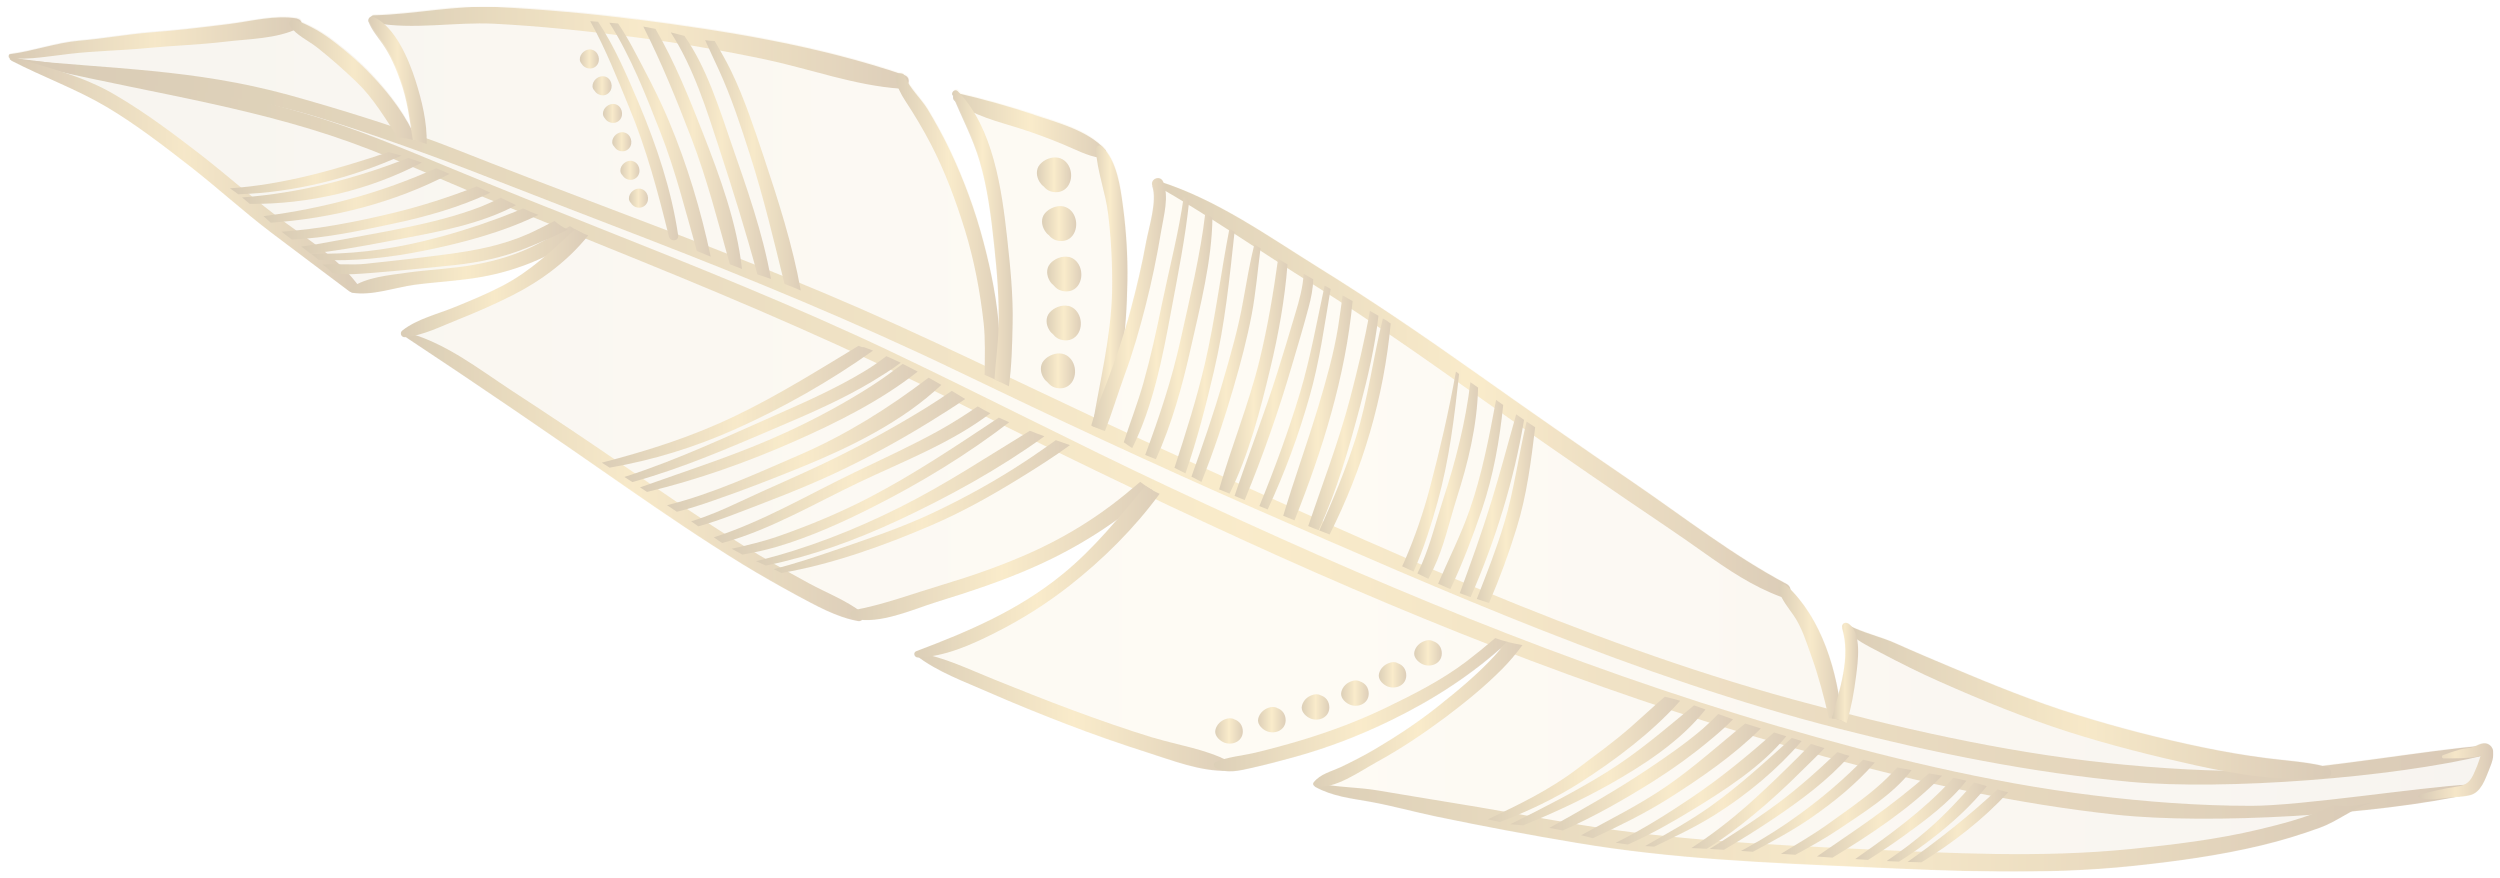<svg width="185" height="65" viewBox="0 0 185 65" fill="none" xmlns="http://www.w3.org/2000/svg">
<g clip-path="url(#clip0_25_189)">
<path opacity="0.08" d="M0.718 4.292C0.718 4.292 0.697 4.398 0.76 4.419C0.781 4.419 0.802 4.419 0.824 4.429C0.834 4.451 0.845 4.472 0.876 4.493C3.221 5.707 5.682 6.584 7.953 7.936C10.108 9.225 12.126 10.788 14.111 12.33C16.14 13.915 18.041 15.658 20.09 17.21C22.002 18.668 23.935 20.094 25.847 21.541C25.9 21.583 25.963 21.605 26.026 21.615C26.047 21.626 26.069 21.647 26.1 21.647C27.569 21.879 29.248 21.256 30.706 21.055C32.375 20.833 34.054 20.77 35.712 20.464C37.286 20.178 38.85 19.672 40.318 18.974C39.367 19.777 38.364 20.527 37.202 21.129C36.05 21.731 34.825 22.238 33.621 22.724C32.353 23.242 30.854 23.59 29.776 24.446C29.565 24.615 29.702 24.953 29.966 24.932C29.987 24.932 30.009 24.932 30.03 24.921C35.533 28.555 40.983 32.294 46.402 36.065C49.222 38.019 52.053 39.941 54.979 41.737C56.278 42.529 57.599 43.279 58.94 44.008C60.345 44.758 61.94 45.667 63.524 45.931C63.63 45.941 63.704 45.91 63.778 45.857C65.552 46.005 67.697 45.043 69.281 44.547C71.795 43.765 74.256 42.962 76.654 41.885C78.692 40.977 80.742 39.815 82.632 38.463C81.397 39.899 80.108 41.283 78.597 42.508C75.355 45.149 71.679 46.712 67.813 48.17C67.549 48.276 67.675 48.645 67.939 48.635C67.961 48.635 67.992 48.635 68.013 48.635C69.534 49.744 71.394 50.43 73.105 51.18C75.027 52.025 76.971 52.807 78.935 53.568C80.889 54.318 82.875 55.015 84.872 55.648C86.657 56.219 88.643 56.979 90.533 57.011C91.209 57.138 91.938 56.958 92.604 56.81C93.692 56.567 94.769 56.282 95.836 55.986C98.276 55.31 100.631 54.402 102.902 53.293C105.913 51.825 108.575 50.103 110.994 47.969C111.015 47.969 111.025 47.98 111.046 47.99C110.898 48.159 110.751 48.339 110.603 48.508C109.325 49.902 107.846 51.117 106.356 52.3C104.909 53.451 103.378 54.455 101.793 55.395C100.948 55.891 100.082 56.335 99.195 56.758C98.487 57.085 97.706 57.254 97.209 57.877C97.135 57.972 97.188 58.088 97.294 58.141C97.304 58.162 97.325 58.194 97.346 58.205C98.624 58.912 99.998 59.05 101.413 59.303C103.04 59.599 104.666 60.053 106.283 60.391C109.737 61.109 113.212 61.764 116.697 62.345C123.753 63.539 130.873 63.824 138.003 64.141C144.657 64.437 151.164 64.743 157.808 64.056C161.008 63.718 164.209 63.285 167.335 62.535C168.804 62.187 170.251 61.743 171.677 61.226C172.501 60.93 173.251 60.444 174.022 60.021C176.8 59.757 179.43 59.398 181.637 58.965C182.007 58.944 182.387 58.912 182.747 58.828C183.602 58.638 183.898 57.634 184.194 56.926C184.405 56.409 184.806 55.437 184.162 55.057C183.835 54.867 183.465 55.057 183.159 55.194C183.148 55.194 183.127 55.194 183.116 55.205C180.307 55.469 175.627 56.198 171.846 56.641C170.483 56.324 169.099 56.251 167.705 56.071C166.152 55.87 164.6 55.606 163.068 55.289C159.899 54.634 156.741 53.821 153.657 52.86C150.53 51.888 147.488 50.652 144.478 49.385C143.073 48.793 141.668 48.202 140.284 47.578C139.228 47.103 138.045 46.828 136.999 46.332C136.925 46.258 136.862 46.174 136.777 46.121C136.534 45.973 136.249 46.163 136.334 46.448C136.809 48.054 136.503 49.702 136.07 51.328C135.573 48.476 134.464 45.593 132.51 43.607C132.499 43.448 132.415 43.29 132.225 43.184C128.243 41.072 124.609 38.22 120.891 35.685C116.93 32.981 112.99 30.234 109.082 27.467C105.321 24.805 101.55 22.228 97.632 19.798C93.903 17.485 90.29 14.897 86.118 13.503C86.118 13.471 86.108 13.45 86.097 13.418C85.875 12.911 85.115 13.218 85.305 13.735C85.685 14.834 85.051 16.777 84.851 17.865C84.544 19.555 84.143 21.245 83.699 22.904C83.573 23.379 83.425 23.844 83.277 24.309C83.382 23.115 83.446 21.921 83.456 20.759C83.488 18.9 83.372 17.052 83.129 15.214C82.949 13.841 82.728 12.204 81.84 11.084C81.83 11.052 81.84 11.031 81.808 10.999C81.745 10.936 81.682 10.873 81.618 10.809C81.608 10.788 81.587 10.778 81.576 10.757C81.576 10.757 81.566 10.757 81.555 10.757C80.266 9.521 78.175 8.971 76.548 8.433C74.763 7.841 72.946 7.324 71.119 6.891C71.056 6.817 70.992 6.743 70.918 6.669C70.728 6.479 70.432 6.743 70.517 6.964C70.538 7.017 70.559 7.06 70.58 7.112C70.57 7.218 70.58 7.324 70.675 7.398C70.686 7.408 70.707 7.419 70.718 7.429C71.351 8.908 72.07 10.313 72.524 11.876C73.115 13.904 73.379 16.038 73.601 18.14C73.812 20.147 73.971 22.164 73.929 24.182C73.77 22.038 73.337 19.925 72.798 17.855C72.186 15.52 71.341 13.228 70.306 11.052C69.82 10.028 69.27 9.035 68.689 8.063C68.278 7.376 67.675 6.785 67.253 6.098C67.327 5.866 67.253 5.602 66.968 5.496C66.947 5.496 66.936 5.496 66.925 5.486C66.841 5.38 66.704 5.348 66.577 5.369C60.334 3.278 53.68 2.211 47.163 1.377C43.719 0.933 40.254 0.627 36.79 0.447C33.737 0.299 30.737 0.986 27.695 1.06C27.6 1.06 27.547 1.102 27.505 1.165C27.357 1.208 27.252 1.377 27.315 1.546C27.558 2.169 28.002 2.676 28.382 3.225C28.942 4.039 29.332 4.958 29.66 5.887C30.093 7.07 30.283 8.295 30.473 9.521C29.713 8.042 28.678 6.7 27.558 5.517C26.734 4.641 25.815 3.848 24.864 3.109C24.009 2.433 23.259 2 22.34 1.599C22.319 1.472 22.224 1.345 22.055 1.313C20.439 1.018 18.622 1.514 17.006 1.715C15.083 1.958 13.15 2.19 11.217 2.338C9.453 2.475 7.689 2.803 5.915 2.951C4.193 3.098 2.514 3.722 0.792 3.944C0.633 3.965 0.623 4.176 0.75 4.229L0.718 4.292Z" fill="url(#paint0_linear_25_189)"/>
<g opacity="0.32">
<path d="M182.799 58.046C179.05 58.247 170.346 59.631 166.596 59.631C162.698 59.631 158.79 59.335 154.924 58.859C147.044 57.888 139.281 55.976 131.665 53.768C116.095 49.237 101.117 42.91 86.467 36.023C79.548 32.78 72.767 29.262 65.869 25.988C58.782 22.629 51.493 19.714 44.205 16.82C40.635 15.404 37.065 13.978 33.515 12.51C29.882 11.01 26.311 9.489 22.541 8.39C15.474 6.331 8.091 5.158 0.792 4.271C0.697 4.271 0.686 4.398 0.771 4.419C8.619 6.479 16.71 7.471 24.442 10.017C28.35 11.306 32.089 13.059 35.881 14.623C39.737 16.207 43.613 17.76 47.469 19.334C55.18 22.471 62.817 25.745 70.253 29.484C77.499 33.118 84.777 36.667 92.15 40.037C106.04 46.385 120.31 51.972 135.045 55.997C142.111 57.919 149.273 59.493 156.561 60.285C163.543 61.046 175.976 60.296 182.873 58.743C183.306 58.648 183.243 58.036 182.789 58.057L182.799 58.046Z" fill="url(#paint1_linear_25_189)"/>
<path d="M183.813 55.184C180.064 55.448 171.392 56.969 167.631 57.043C163.734 57.106 159.825 56.874 155.949 56.462C148.058 55.617 140.263 53.832 132.616 51.74C116.983 47.462 101.878 40.375 87.111 33.731C80.15 30.593 73.305 27.192 66.355 24.034C59.215 20.791 51.873 17.992 44.543 15.214C40.952 13.851 37.36 12.489 33.79 11.073C30.135 9.626 25.16 8.074 21.368 7.028C14.27 5.084 8.27 5.127 0.95 4.366C0.855 4.366 0.845 4.493 0.929 4.514C8.82 6.447 15.96 6.32 23.734 8.739C27.664 9.954 32.364 11.644 36.188 13.144C40.064 14.665 43.962 16.154 47.86 17.665C55.623 20.675 63.302 23.833 70.813 27.446C78.112 30.963 85.463 34.396 92.878 37.649C106.863 43.765 121.239 50.135 136.048 53.916C143.136 55.722 150.329 57.18 157.628 57.856C164.621 58.5 177.043 57.55 183.919 55.881C184.352 55.775 184.278 55.163 183.824 55.194L183.813 55.184Z" fill="url(#paint2_linear_25_189)"/>
<path d="M183.159 55.226C182.81 55.384 182.377 55.363 182.007 55.469C181.595 55.585 181.183 55.733 180.782 55.881C180.634 55.934 180.708 56.134 180.845 56.124C181.68 56.124 182.525 56.124 183.359 55.986C183.623 55.944 183.623 55.701 183.475 56.208C183.38 56.515 183.254 56.81 183.127 57.106C182.821 57.814 182.567 58.11 181.775 58.215C180.866 58.342 179.905 58.564 179.028 58.817C178.933 58.838 178.933 58.986 179.028 59.018C179.652 59.24 180.243 59.145 180.898 59.06C181.511 58.976 182.144 58.997 182.747 58.859C183.602 58.669 183.898 57.666 184.194 56.958C184.405 56.441 184.806 55.469 184.162 55.089C183.835 54.898 183.465 55.089 183.159 55.226Z" fill="url(#paint3_linear_25_189)"/>
<path d="M0.992 4.207C0.802 4.144 0.686 4.408 0.866 4.503C3.211 5.718 5.672 6.595 7.943 7.947C10.098 9.235 12.115 10.799 14.101 12.341C16.129 13.925 18.03 15.668 20.079 17.221C21.991 18.678 23.924 20.105 25.836 21.552C26.195 21.826 26.713 21.361 26.417 20.992C24.991 19.143 23.079 17.907 21.199 16.534C19.002 14.929 16.974 13.101 14.83 11.432C12.802 9.869 10.721 8.306 8.513 7.017C6.115 5.602 3.623 5.053 1.003 4.218L0.992 4.207Z" fill="url(#paint4_linear_25_189)"/>
<path d="M22.012 1.377C20.396 1.081 18.579 1.577 16.963 1.778C15.041 2.021 13.108 2.253 11.175 2.401C9.411 2.539 7.647 2.866 5.872 3.014C4.151 3.162 2.471 3.785 0.75 4.007C0.581 4.028 0.57 4.292 0.75 4.313C2.239 4.429 3.665 4.155 5.144 3.986C7.024 3.764 8.936 3.743 10.826 3.563C12.759 3.373 14.703 3.32 16.636 3.088C18.389 2.877 20.502 2.877 22.097 2.084C22.424 1.926 22.382 1.461 22.012 1.398L22.012 1.377Z" fill="url(#paint5_linear_25_189)"/>
<path d="M29.956 24.562C29.818 24.53 29.723 24.742 29.839 24.826C35.406 28.502 40.92 32.283 46.391 36.097C49.212 38.051 52.042 39.973 54.968 41.769C56.267 42.561 57.588 43.311 58.929 44.04C60.334 44.79 61.929 45.698 63.514 45.962C63.862 46.015 64.063 45.55 63.788 45.328C62.616 44.42 61.137 43.86 59.838 43.153C58.169 42.244 56.521 41.304 54.894 40.301C51.99 38.494 49.169 36.53 46.349 34.586C43.55 32.653 40.73 30.773 37.878 28.914C35.353 27.256 32.924 25.323 29.945 24.562L29.956 24.562Z" fill="url(#paint6_linear_25_189)"/>
<path d="M85.337 54.592C83.329 53.979 81.344 53.282 79.379 52.553C77.404 51.825 75.46 51.043 73.517 50.261C71.721 49.543 69.873 48.624 67.95 48.318C67.823 48.297 67.749 48.476 67.855 48.55C69.397 49.733 71.341 50.43 73.115 51.212C75.038 52.057 76.981 52.839 78.946 53.599C80.9 54.349 82.886 55.046 84.882 55.68C86.741 56.272 88.822 57.095 90.797 57.043C91.209 57.032 91.199 56.483 90.903 56.324C89.224 55.437 87.164 55.141 85.358 54.592L85.337 54.592Z" fill="url(#paint7_linear_25_189)"/>
<path d="M172.67 59.578C172.469 59.673 172.268 59.768 172.057 59.863C170.515 60.539 168.825 60.983 167.188 61.373C164.061 62.123 160.85 62.504 157.649 62.831C150.974 63.496 144.414 63.137 137.728 62.831C130.735 62.504 123.796 62.166 116.877 61.025C113.55 60.475 110.233 59.842 106.906 59.314C105.247 59.05 103.599 58.764 101.941 58.49C100.441 58.236 98.899 58.279 97.42 57.93C97.241 57.888 97.188 58.152 97.336 58.236C98.614 58.944 99.987 59.081 101.402 59.335C103.029 59.63 104.656 60.085 106.272 60.423C109.726 61.141 113.201 61.796 116.687 62.377C123.743 63.57 130.862 63.856 137.992 64.172C144.647 64.468 151.153 64.775 157.797 64.088C160.998 63.75 164.198 63.317 167.325 62.567C168.793 62.218 170.24 61.775 171.666 61.257C172.986 60.782 174.106 59.821 175.437 59.419C175.479 59.409 175.511 59.388 175.543 59.366C174.592 59.588 173.631 59.736 172.659 59.578L172.67 59.578Z" fill="url(#paint8_linear_25_189)"/>
<path d="M47.131 1.451C43.687 1.007 40.223 0.701 36.758 0.521C33.706 0.373 30.706 1.06 27.663 1.134C27.336 1.134 27.368 1.63 27.663 1.683C30.632 2.232 33.6 1.609 36.589 1.757C40.054 1.937 43.518 2.306 46.951 2.75C50.215 3.172 53.458 3.732 56.679 4.408C59.996 5.116 63.26 6.331 66.651 6.563C67.211 6.605 67.517 5.771 66.925 5.56C60.567 3.384 53.764 2.296 47.12 1.44L47.131 1.451Z" fill="url(#paint9_linear_25_189)"/>
<path d="M76.506 8.485C74.657 7.873 72.777 7.334 70.876 6.901C70.559 6.827 70.401 7.281 70.633 7.461C72.027 8.591 73.876 8.992 75.555 9.531C76.612 9.869 77.647 10.26 78.671 10.682C79.569 11.052 80.446 11.538 81.418 11.686C81.734 11.728 82.009 11.337 81.777 11.073C80.53 9.658 78.249 9.077 76.506 8.496L76.506 8.485Z" fill="url(#paint10_linear_25_189)"/>
<path d="M85.769 13.418C85.537 13.344 85.41 13.64 85.622 13.767C89.583 16.038 93.354 18.668 97.23 21.087C101.276 23.611 105.152 26.337 109.039 29.093C112.81 31.776 116.623 34.417 120.447 37.026C122.306 38.294 124.186 39.54 126.024 40.85C127.841 42.139 129.69 43.395 131.792 44.167C132.425 44.399 132.785 43.522 132.204 43.216C128.221 41.103 124.588 38.251 120.87 35.716C116.909 33.012 112.969 30.266 109.06 27.498C105.3 24.837 101.529 22.259 97.61 19.83C93.787 17.453 90.09 14.791 85.78 13.418L85.769 13.418Z" fill="url(#paint11_linear_25_189)"/>
<path d="M172.152 56.747C170.684 56.367 169.195 56.303 167.695 56.103C166.142 55.902 164.589 55.638 163.058 55.321C159.889 54.666 156.73 53.853 153.646 52.892C150.519 51.92 147.477 50.684 144.467 49.416C143.062 48.825 141.657 48.233 140.274 47.61C139.122 47.093 137.823 46.828 136.735 46.237C136.577 46.152 136.386 46.385 136.513 46.522C137.263 47.357 138.15 47.758 139.122 48.276C140.58 49.047 142.027 49.775 143.537 50.441C146.675 51.835 149.833 53.124 153.097 54.17C156.149 55.141 159.287 55.934 162.413 56.62C165.624 57.328 168.867 57.856 172.152 57.56C172.659 57.518 172.585 56.842 172.152 56.736L172.152 56.747Z" fill="url(#paint12_linear_25_189)"/>
<path d="M42.177 16.735C41.363 17.168 40.571 17.654 39.747 18.076C38.279 18.837 36.748 19.291 35.121 19.587C33.462 19.893 31.783 19.946 30.114 20.178C28.783 20.369 27.114 20.506 25.984 21.288C25.826 21.393 25.899 21.636 26.079 21.668C27.547 21.9 29.227 21.277 30.684 21.076C32.353 20.855 34.033 20.791 35.691 20.485C38.343 20.009 40.983 18.922 43.138 17.274C42.8 17.126 42.472 16.936 42.166 16.724L42.177 16.735Z" fill="url(#paint13_linear_25_189)"/>
<path d="M42.547 16.967C40.867 18.52 39.283 20.052 37.191 21.15C36.04 21.752 34.815 22.259 33.61 22.745C32.343 23.263 30.843 23.611 29.765 24.467C29.554 24.636 29.692 24.974 29.956 24.953C31.318 24.837 32.691 24.118 33.959 23.622C35.3 23.094 36.621 22.502 37.91 21.858C40.043 20.78 42.029 19.302 43.529 17.422C43.191 17.295 42.863 17.136 42.557 16.957L42.547 16.967Z" fill="url(#paint14_linear_25_189)"/>
<path d="M21.833 1.461C21.548 1.345 21.294 1.672 21.463 1.926C21.907 2.602 22.858 3.024 23.491 3.531C24.495 4.324 25.456 5.179 26.385 6.067C27.642 7.271 28.487 8.749 29.427 10.144C29.913 10.207 30.389 10.302 30.854 10.429C30.093 8.623 28.857 6.985 27.516 5.581C26.692 4.704 25.773 3.912 24.822 3.172C23.819 2.391 22.984 1.915 21.822 1.461L21.833 1.461Z" fill="url(#paint15_linear_25_189)"/>
<path d="M27.273 1.62C27.516 2.243 27.959 2.75 28.34 3.299C28.899 4.112 29.29 5.031 29.618 5.961C30.146 7.397 30.315 8.876 30.547 10.366C30.896 10.45 31.234 10.545 31.572 10.651C31.614 9.056 31.223 7.45 30.737 5.929C30.241 4.376 29.227 1.968 27.642 1.25C27.41 1.144 27.178 1.387 27.262 1.62L27.273 1.62Z" fill="url(#paint16_linear_25_189)"/>
<path d="M66.281 5.803C66.376 6.415 66.651 6.933 66.978 7.44C67.665 8.485 68.299 9.542 68.88 10.661C69.936 12.69 70.728 14.844 71.404 17.02C72.091 19.259 72.524 21.552 72.788 23.886C72.925 25.143 72.872 26.453 72.862 27.741C73.263 27.921 73.675 28.09 74.076 28.28C74.098 27.055 74.013 25.808 73.95 24.646C73.812 22.365 73.358 20.115 72.777 17.918C72.165 15.584 71.32 13.291 70.284 11.116C69.799 10.091 69.249 9.098 68.668 8.126C68.161 7.281 67.316 6.563 66.957 5.634C66.809 5.274 66.228 5.412 66.292 5.803L66.281 5.803Z" fill="url(#paint17_linear_25_189)"/>
<path d="M70.485 7.028C71.15 8.686 71.985 10.207 72.492 11.94C73.084 13.967 73.348 16.101 73.569 18.203C73.791 20.231 73.95 22.291 73.886 24.34C73.855 25.576 73.665 26.833 73.591 28.079C73.95 28.238 74.309 28.407 74.657 28.586C74.869 27.076 74.9 25.513 74.932 24.034C74.985 21.9 74.763 19.756 74.531 17.633C74.14 14.073 73.506 9.415 70.865 6.743C70.675 6.552 70.379 6.816 70.464 7.038L70.485 7.028Z" fill="url(#paint18_linear_25_189)"/>
<path d="M81.101 11.073C81.175 12.668 81.819 14.253 82.009 15.869C82.231 17.76 82.326 19.65 82.294 21.562C82.22 24.985 81.375 28.217 80.837 31.544C81.111 31.65 81.386 31.755 81.65 31.872C82.939 28.396 83.372 24.477 83.425 20.812C83.456 18.953 83.34 17.105 83.097 15.267C82.896 13.767 82.653 11.94 81.544 10.82C81.354 10.64 81.09 10.862 81.101 11.063L81.101 11.073Z" fill="url(#paint19_linear_25_189)"/>
<path d="M85.263 13.777C85.643 14.876 85.009 16.82 84.808 17.907C84.502 19.598 84.101 21.288 83.657 22.946C83.182 24.763 82.58 26.527 81.914 28.28C81.523 29.326 81.058 30.393 80.752 31.491C81.101 31.618 81.439 31.745 81.766 31.903C82.294 30.541 82.717 29.136 83.213 27.773C83.837 26.083 84.333 24.351 84.777 22.608C85.241 20.791 85.622 18.943 85.928 17.094C86.108 15.985 86.541 14.517 86.065 13.439C85.844 12.932 85.083 13.239 85.273 13.756L85.263 13.777Z" fill="url(#paint20_linear_25_189)"/>
<path d="M84.365 35.664C83.657 36.266 82.949 36.857 82.199 37.417C80.351 38.801 78.354 39.963 76.252 40.903C74.129 41.853 71.943 42.614 69.725 43.279C67.57 43.924 65.415 44.737 63.197 45.149C62.827 45.212 62.838 45.698 63.197 45.783C65.066 46.237 67.528 45.107 69.281 44.557C71.795 43.776 74.256 42.973 76.654 41.896C79.717 40.533 82.791 38.621 85.326 36.287C84.988 36.107 84.671 35.885 84.365 35.653L84.365 35.664Z" fill="url(#paint21_linear_25_189)"/>
<path d="M84.766 35.949C82.833 38.251 80.984 40.586 78.587 42.529C75.344 45.17 71.668 46.733 67.802 48.191C67.538 48.297 67.665 48.666 67.929 48.656C69.925 48.592 71.848 47.726 73.612 46.839C75.576 45.857 77.446 44.674 79.168 43.322C81.576 41.431 83.942 39.107 85.812 36.54C85.442 36.382 85.094 36.181 84.755 35.949L84.766 35.949Z" fill="url(#paint22_linear_25_189)"/>
<path d="M110.645 47.219C109.948 47.821 109.24 48.392 108.511 48.952C106.663 50.346 104.613 51.381 102.533 52.384C100.515 53.356 98.445 54.127 96.311 54.772C95.192 55.11 94.051 55.416 92.921 55.691C91.959 55.923 90.892 55.997 89.984 56.377C89.773 56.472 89.794 56.736 89.984 56.842C90.787 57.275 91.758 57.022 92.614 56.831C93.702 56.588 94.779 56.303 95.846 56.008C98.286 55.331 100.642 54.423 102.913 53.314C106.166 51.73 109.008 49.87 111.585 47.504C111.268 47.431 110.962 47.335 110.655 47.219L110.645 47.219Z" fill="url(#paint23_linear_25_189)"/>
<path d="M111.5 47.483C111.205 47.842 110.909 48.191 110.603 48.529C109.324 49.923 107.846 51.138 106.356 52.321C104.909 53.472 103.378 54.476 101.793 55.416C100.948 55.912 100.082 56.356 99.195 56.779C98.487 57.106 97.705 57.275 97.209 57.898C97.124 58.004 97.188 58.162 97.325 58.183C98.73 58.458 100.652 57.064 101.846 56.409C103.621 55.437 105.311 54.307 106.927 53.103C108.405 51.994 109.853 50.821 111.152 49.511C111.712 48.952 112.208 48.349 112.662 47.737C112.271 47.663 111.881 47.589 111.5 47.494L111.5 47.483Z" fill="url(#paint24_linear_25_189)"/>
<path d="M131.633 43.723C131.866 44.41 132.309 44.938 132.721 45.529C133.334 46.406 133.682 47.547 134.041 48.55C134.58 50.05 134.982 51.603 135.341 53.156C135.658 53.156 135.996 53.219 136.302 53.335C136.017 49.765 134.813 45.74 132.182 43.311C131.908 43.057 131.528 43.406 131.633 43.723Z" fill="url(#paint25_linear_25_189)"/>
<path d="M136.312 46.48C136.967 48.687 136.143 50.969 135.552 53.166C135.943 53.198 136.334 53.314 136.65 53.504C136.999 52.374 137.2 51.18 137.348 50.039C137.474 49.025 137.812 46.786 136.767 46.142C136.524 45.994 136.238 46.184 136.323 46.469L136.312 46.48Z" fill="url(#paint26_linear_25_189)"/>
<path d="M38.712 15.425C38.1 15.679 37.487 15.922 36.864 16.154C35.047 16.83 33.177 17.4 31.287 17.855C28.604 18.499 25.773 18.858 22.995 18.763C23.195 18.911 23.386 19.069 23.576 19.228C26.174 19.355 28.762 19.08 31.371 18.552C34.149 17.992 37.191 17.2 39.842 15.9C39.462 15.763 39.082 15.605 38.712 15.425Z" fill="url(#paint27_linear_25_189)"/>
<path d="M37.107 14.643C37.107 14.643 37.086 14.633 37.075 14.622C36.6 14.855 36.124 15.076 35.628 15.277C33.779 15.995 31.846 16.46 29.913 16.862C28.234 17.21 26.544 17.495 24.864 17.812C24.03 17.971 23.164 18.129 22.298 18.245C22.53 18.414 22.752 18.594 22.974 18.763C23.375 18.721 23.776 18.678 24.188 18.626C26.132 18.362 28.076 17.981 29.998 17.612C32.533 17.136 35.691 16.534 38.184 15.182C37.814 15.003 37.445 14.812 37.096 14.654L37.107 14.643Z" fill="url(#paint28_linear_25_189)"/>
<path d="M35.29 13.788C33.241 14.591 31.139 15.267 28.984 15.784C26.343 16.418 23.586 16.957 20.84 17.147C20.924 17.21 20.998 17.274 21.083 17.337C21.252 17.464 21.431 17.601 21.601 17.728C24.136 17.622 26.734 17.052 29.079 16.555C31.529 16.038 34.001 15.341 36.283 14.263C35.955 14.105 35.628 13.957 35.29 13.798L35.29 13.788Z" fill="url(#paint29_linear_25_189)"/>
<path d="M32.269 12.447C28.192 14.274 23.956 15.425 19.498 15.996C19.678 16.154 19.858 16.312 20.037 16.481C24.622 16.165 29.195 14.992 33.262 12.869C32.934 12.721 32.607 12.584 32.269 12.447Z" fill="url(#paint30_linear_25_189)"/>
<path d="M30.209 11.686C26.227 13.249 22.16 14.284 17.914 14.612C18.104 14.77 18.294 14.929 18.485 15.087C22.879 15.129 27.336 14.073 31.213 12.034C30.885 11.908 30.558 11.802 30.22 11.686L30.209 11.686Z" fill="url(#paint31_linear_25_189)"/>
<path d="M28.752 11.253C24.917 12.531 21.041 13.661 17.016 13.936C17.227 14.073 17.428 14.221 17.629 14.379C21.791 14.242 25.91 13.207 29.702 11.517C29.385 11.422 29.068 11.337 28.752 11.253Z" fill="url(#paint32_linear_25_189)"/>
<path d="M41.047 16.344C40.381 16.682 39.716 17.031 39.05 17.326C37.128 18.172 35.142 18.541 33.072 18.816C31.065 19.08 29.058 19.312 27.04 19.523C26.016 19.629 24.928 19.502 23.872 19.576C24.125 19.756 24.368 19.957 24.579 20.189C24.664 20.2 24.748 20.21 24.833 20.231C25.741 20.369 26.681 20.252 27.59 20.189C29.596 20.03 31.614 19.83 33.621 19.619C35.469 19.418 37.233 19.048 38.955 18.351C39.938 17.95 40.994 17.517 42.008 16.988C41.659 16.83 41.342 16.608 41.047 16.365L41.047 16.344Z" fill="url(#paint33_linear_25_189)"/>
<path d="M78.122 32.579C77.372 33.107 76.633 33.636 75.872 34.132C73.675 35.579 71.383 36.847 69.006 37.966C66.672 39.065 64.221 39.878 61.792 40.712C60.313 41.22 58.792 41.727 57.25 42.117C57.44 42.212 57.641 42.307 57.831 42.403C61.644 41.737 65.394 40.385 68.911 38.875C71.256 37.871 73.496 36.604 75.661 35.262C76.833 34.533 78.038 33.773 79.178 32.938C78.83 32.812 78.471 32.695 78.122 32.569L78.122 32.579Z" fill="url(#paint34_linear_25_189)"/>
<path d="M76.2 31.882C73.031 33.815 69.936 35.864 66.598 37.533C63.228 39.223 59.637 40.628 55.951 41.526C56.194 41.632 56.426 41.748 56.669 41.853C60.07 41.156 63.345 39.962 66.535 38.473C70.21 36.751 73.95 34.702 77.287 32.283C76.918 32.157 76.559 32.019 76.2 31.871L76.2 31.882Z" fill="url(#paint35_linear_25_189)"/>
<path d="M73.918 30.9C70.781 32.981 67.675 35.072 64.327 36.815C62.172 37.935 59.933 38.864 57.641 39.667C56.5 40.068 55.328 40.343 54.145 40.607C54.409 40.755 54.673 40.903 54.937 41.04C55.782 40.892 56.627 40.713 57.461 40.47C59.933 39.741 62.31 38.674 64.602 37.512C68.119 35.737 71.541 33.657 74.679 31.248C74.425 31.132 74.161 31.016 73.907 30.9L73.918 30.9Z" fill="url(#paint36_linear_25_189)"/>
<path d="M72.344 30.076C71.446 30.689 70.538 31.269 69.577 31.808C67.528 32.949 65.394 33.921 63.281 34.935C59.848 36.583 56.468 38.59 52.824 39.762C53.025 39.91 53.236 40.047 53.447 40.184C56.986 39.213 60.26 37.269 63.588 35.685C66.714 34.195 70.401 32.78 73.284 30.583C72.967 30.424 72.661 30.255 72.355 30.076L72.344 30.076Z" fill="url(#paint37_linear_25_189)"/>
<path d="M70.432 28.924C69.83 29.337 69.218 29.748 68.584 30.139C66.292 31.555 63.926 32.854 61.496 34.037C59.246 35.135 56.954 36.086 54.694 37.153C53.553 37.692 52.359 38.209 51.145 38.579C51.324 38.695 51.493 38.822 51.673 38.949C52.528 38.716 53.373 38.42 54.208 38.104C56.785 37.121 59.373 36.15 61.877 34.977C64.253 33.857 66.577 32.59 68.816 31.206C69.682 30.667 70.57 30.118 71.425 29.527C71.098 29.326 70.76 29.125 70.432 28.924Z" fill="url(#paint38_linear_25_189)"/>
<path d="M68.721 27.942C65.732 30.213 62.648 32.157 59.109 33.688C55.972 35.04 52.718 36.551 49.359 37.385C49.602 37.544 49.845 37.713 50.088 37.871C50.997 37.649 51.895 37.353 52.74 37.058C54.989 36.287 57.239 35.41 59.436 34.512C62.954 33.076 66.809 31.185 69.661 28.481C69.344 28.301 69.027 28.122 68.71 27.942L68.721 27.942Z" fill="url(#paint39_linear_25_189)"/>
<path d="M66.799 26.928C66.049 27.488 65.288 28.048 64.496 28.555C62.489 29.843 60.398 30.963 58.232 31.967C54.694 33.604 51.018 34.755 47.363 36.065C47.532 36.181 47.701 36.287 47.881 36.403C51.662 35.495 55.401 34.164 58.919 32.6C61.929 31.269 65.214 29.632 67.908 27.498C67.538 27.298 67.168 27.118 66.799 26.928Z" fill="url(#paint40_linear_25_189)"/>
<path d="M65.584 26.358C65.045 26.77 64.496 27.16 63.904 27.509C61.866 28.734 59.69 29.706 57.525 30.657C53.806 32.294 50.078 34.058 46.201 35.294C46.402 35.421 46.603 35.547 46.793 35.674C50.595 34.628 54.187 33.044 57.852 31.481C60.112 30.519 62.362 29.526 64.475 28.27C65.172 27.847 65.933 27.382 66.651 26.844C66.302 26.675 65.943 26.506 65.595 26.358L65.584 26.358Z" fill="url(#paint41_linear_25_189)"/>
<path d="M63.947 25.692C63.862 25.692 63.778 25.692 63.683 25.65L63.535 25.587C60.567 27.382 57.62 29.231 54.483 30.741C51.261 32.305 47.944 33.35 44.532 34.238C44.722 34.364 44.923 34.48 45.113 34.607C48.324 34.047 51.367 33.118 54.419 31.755C57.968 30.171 61.422 28.206 64.602 25.946C64.38 25.861 64.158 25.766 63.936 25.692L63.947 25.692Z" fill="url(#paint42_linear_25_189)"/>
<path d="M148.122 58.511C148.016 58.479 147.921 58.447 147.815 58.416C145.713 60.37 143.495 62.134 141.161 63.782C141.499 63.792 141.847 63.803 142.185 63.813C144.53 62.356 146.748 60.645 148.608 58.627C148.449 58.595 148.28 58.553 148.122 58.5L148.122 58.511Z" fill="url(#paint43_linear_25_189)"/>
<path d="M146.083 57.909C145.006 59.123 143.918 60.306 142.661 61.394C141.699 62.229 140.675 63 139.608 63.718C139.914 63.729 140.221 63.75 140.527 63.761C141.404 63.211 142.259 62.609 143.083 61.965C144.467 60.887 145.893 59.609 147.023 58.173C146.717 58.078 146.4 57.993 146.094 57.909L146.083 57.909Z" fill="url(#paint44_linear_25_189)"/>
<path d="M144.551 57.55C144.245 57.888 143.949 58.215 143.622 58.532C142.513 59.63 141.309 60.623 140.073 61.553C139.154 62.25 138.224 62.905 137.284 63.57C137.601 63.592 137.918 63.613 138.235 63.634C139.122 63.074 139.999 62.493 140.844 61.88C142.386 60.761 144.266 59.398 145.513 57.771C145.196 57.697 144.868 57.624 144.551 57.56L144.551 57.55Z" fill="url(#paint45_linear_25_189)"/>
<path d="M142.756 57.222C141.383 58.416 139.946 59.546 138.457 60.613C137.147 61.553 135.784 62.451 134.453 63.38C134.834 63.412 135.214 63.433 135.605 63.465C138.509 61.711 141.393 59.778 143.717 57.402C143.4 57.349 143.073 57.285 142.756 57.233L142.756 57.222Z" fill="url(#paint46_linear_25_189)"/>
<path d="M140.4 56.8C139.914 57.307 139.418 57.814 138.869 58.279C137.738 59.25 136.503 60.095 135.298 60.961C134.179 61.764 132.975 62.461 131.792 63.18C132.151 63.201 132.499 63.232 132.858 63.254C133.968 62.651 135.066 62.039 136.122 61.331C137.823 60.169 140.105 58.785 141.457 56.99C141.108 56.926 140.749 56.863 140.4 56.789L140.4 56.8Z" fill="url(#paint47_linear_25_189)"/>
<path d="M137.865 56.219C136.439 57.676 134.886 58.997 133.239 60.201C131.992 61.12 130.682 61.954 129.32 62.704C129.161 62.789 128.992 62.884 128.834 62.968C129.13 62.989 129.415 63.011 129.711 63.032C131.179 62.25 132.647 61.468 134.02 60.518C135.731 59.335 137.369 58.004 138.731 56.43C138.446 56.367 138.161 56.293 137.865 56.219Z" fill="url(#paint48_linear_25_189)"/>
<path d="M136.619 55.87C136.397 55.796 136.186 55.733 135.964 55.659C134.348 57.19 132.711 58.648 130.873 59.947C129.457 60.961 127.989 61.891 126.521 62.82C126.869 62.842 127.228 62.863 127.577 62.884C128.845 62.134 130.091 61.363 131.306 60.539C133.26 59.218 135.277 57.729 136.862 55.934C136.777 55.912 136.693 55.891 136.608 55.859L136.619 55.87Z" fill="url(#paint49_linear_25_189)"/>
<path d="M134.01 55.046C133.703 55.363 133.408 55.68 133.112 55.976C131.887 57.191 130.651 58.395 129.362 59.546C128.042 60.708 126.637 61.796 125.158 62.757C125.538 62.768 125.919 62.789 126.299 62.81C127.545 62.049 128.718 61.162 129.859 60.212C131.031 59.24 132.172 58.194 133.249 57.117C133.82 56.546 134.443 55.965 135.013 55.363C134.675 55.258 134.348 55.152 133.999 55.046L134.01 55.046Z" fill="url(#paint50_linear_25_189)"/>
<path d="M132.584 54.613C130.619 56.388 128.707 58.152 126.542 59.694C125.01 60.782 123.363 61.669 121.736 62.609C121.958 62.63 122.19 62.641 122.412 62.651C123.954 61.912 125.496 61.183 126.954 60.264C129.278 58.796 131.528 56.937 133.323 54.835C133.07 54.761 132.827 54.687 132.573 54.603L132.584 54.613Z" fill="url(#paint51_linear_25_189)"/>
<path d="M131.274 54.201C129.32 55.934 127.334 57.571 125.137 59.05C123.394 60.222 121.503 61.416 119.56 62.366C119.866 62.408 120.162 62.451 120.468 62.493C122.137 61.754 123.743 60.845 125.264 59.916C127.672 58.437 130.344 56.736 132.182 54.486C131.876 54.391 131.58 54.296 131.274 54.201Z" fill="url(#paint52_linear_25_189)"/>
<path d="M129.151 53.536C127.228 55.078 125.391 56.757 123.352 58.162C121.334 59.556 119.137 60.634 117.004 61.806C117.289 61.88 117.585 61.954 117.87 62.028C119.782 61.141 121.672 60.222 123.468 59.092C125.802 57.613 128.285 55.912 130.302 53.905C129.922 53.789 129.542 53.663 129.161 53.546L129.151 53.536Z" fill="url(#paint53_linear_25_189)"/>
<path d="M127.144 52.839C126.764 53.23 126.383 53.599 125.972 53.958C124.672 55.067 123.246 56.039 121.831 56.99C119.518 58.532 117.078 59.905 114.648 61.268C114.986 61.321 115.303 61.384 115.641 61.458C117.997 60.423 120.246 59.134 122.412 57.772C123.859 56.852 125.253 55.849 126.563 54.751C127.112 54.296 127.704 53.789 128.243 53.23C127.883 53.103 127.524 52.976 127.155 52.839L127.144 52.839Z" fill="url(#paint54_linear_25_189)"/>
<path d="M125.359 52.194C123.236 53.937 121.229 55.691 118.863 57.159C116.581 58.574 114.173 59.8 111.765 60.993C112.081 61.025 112.398 61.056 112.715 61.078C114.87 60.201 116.983 59.229 119.021 58.088C121.567 56.662 124.366 54.856 126.204 52.501C125.919 52.395 125.633 52.289 125.348 52.194L125.359 52.194Z" fill="url(#paint55_linear_25_189)"/>
<path d="M123.193 51.56C122.338 52.289 121.514 53.071 120.669 53.81C119.412 54.909 118.06 55.881 116.729 56.884C114.69 58.437 112.398 59.546 110.096 60.634C110.402 60.697 110.698 60.761 110.993 60.835C113.053 60.042 115.05 59.102 116.93 57.909C119.528 56.24 122.243 54.212 124.334 51.856C123.954 51.74 123.574 51.645 123.193 51.56Z" fill="url(#paint56_linear_25_189)"/>
<path d="M43.677 1.567C44.807 3.595 45.684 5.824 46.55 7.926C47.839 11.021 48.694 14.242 49.497 17.495C49.602 17.918 50.247 17.865 50.183 17.411C49.687 14.041 48.589 10.778 47.268 7.64C46.423 5.655 45.504 3.479 44.258 1.609C44.068 1.588 43.867 1.577 43.677 1.567Z" fill="url(#paint57_linear_25_189)"/>
<path d="M45.082 1.672C46.677 4.155 47.807 7.081 48.853 9.742C49.983 12.615 50.722 15.605 51.567 18.573C51.905 18.71 52.254 18.858 52.592 18.995C51.873 15.584 50.859 12.214 49.518 9.003C48.747 7.154 47.786 5.348 46.846 3.584C46.508 2.95 46.138 2.327 45.737 1.736C45.515 1.715 45.303 1.694 45.082 1.683L45.082 1.672Z" fill="url(#paint58_linear_25_189)"/>
<path d="M47.606 1.968C48.958 4.641 50.088 7.429 51.155 10.207C52.328 13.27 53.13 16.418 54.007 19.555C54.303 19.671 54.609 19.788 54.905 19.904C54.525 16.45 53.268 13.059 52.021 9.859C51.007 7.271 49.93 4.577 48.504 2.137C48.208 2.074 47.912 2.021 47.617 1.968L47.606 1.968Z" fill="url(#paint59_linear_25_189)"/>
<path d="M49.645 2.412C51.314 4.989 52.285 8.095 53.215 10.957C54.229 14.063 55.201 17.168 56.046 20.305C56.078 20.305 56.109 20.326 56.141 20.337C56.447 20.442 56.743 20.538 57.049 20.643C56.447 17.21 55.243 13.862 54.113 10.598C53.236 8.052 52.296 5 50.648 2.655C50.31 2.57 49.983 2.486 49.655 2.401L49.645 2.412Z" fill="url(#paint60_linear_25_189)"/>
<path d="M52.18 2.972C52.507 3.7 52.845 4.419 53.183 5.148C54.123 7.197 54.821 9.33 55.507 11.485C56.511 14.622 57.271 17.823 58.053 21.013C58.465 21.161 58.866 21.319 59.257 21.499C58.655 18.129 57.577 14.791 56.511 11.591C55.792 9.447 55.085 7.281 54.102 5.253C53.733 4.493 53.31 3.764 52.888 3.035C52.655 3.035 52.412 3.003 52.18 2.972Z" fill="url(#paint61_linear_25_189)"/>
<path d="M87.597 14.549C87.227 17.221 86.53 19.84 85.981 22.502C85.579 24.477 85.146 26.453 84.597 28.396C84.175 29.865 83.625 31.28 83.16 32.727C83.361 32.875 83.573 33.023 83.784 33.16C85.326 30.076 86.044 26.379 86.657 23.052C87.164 20.337 87.713 17.622 87.998 14.876C87.871 14.77 87.734 14.665 87.608 14.549L87.597 14.549Z" fill="url(#paint62_linear_25_189)"/>
<path d="M89.192 15.763C88.822 18.911 88.041 22.059 87.365 25.132C86.72 28.079 85.78 30.878 84.745 33.667C85.009 33.773 85.273 33.878 85.537 33.984C86.731 31.354 87.502 28.512 88.125 25.724C88.812 22.661 89.678 19.333 89.72 16.122C89.54 16.006 89.371 15.89 89.192 15.774L89.192 15.763Z" fill="url(#paint63_linear_25_189)"/>
<path d="M90.977 16.925C90.333 20.231 89.931 23.58 89.171 26.875C88.558 29.505 87.745 32.062 86.91 34.618C87.185 34.755 87.46 34.892 87.724 35.03C88.59 32.547 89.245 29.981 89.836 27.446C90.639 24.023 90.987 20.612 91.357 17.157C91.231 17.084 91.104 16.999 90.977 16.925Z" fill="url(#paint64_linear_25_189)"/>
<path d="M92.825 18.066C92.487 19.439 92.255 20.812 92.001 22.217C91.642 24.277 91.051 26.305 90.47 28.312C89.794 30.657 88.991 32.97 88.167 35.273C88.41 35.4 88.664 35.526 88.907 35.664C89.826 33.371 90.597 31.037 91.283 28.671C91.801 26.896 92.276 25.101 92.625 23.284C92.931 21.657 93.068 20.009 93.28 18.372C93.132 18.277 92.973 18.182 92.825 18.087L92.825 18.066Z" fill="url(#paint65_linear_25_189)"/>
<path d="M94.579 19.154C94.23 21.678 93.808 24.182 93.206 26.653C92.413 29.907 91.135 33.002 90.216 36.213C90.47 36.318 90.734 36.424 90.987 36.53C92.424 33.646 93.269 30.319 94.008 27.234C94.611 24.721 95.075 22.154 95.276 19.566C95.044 19.428 94.811 19.291 94.568 19.143L94.579 19.154Z" fill="url(#paint66_linear_25_189)"/>
<path d="M96.48 20.263C96.48 20.263 96.48 20.263 96.47 20.263C96.417 21.245 96.142 22.238 95.868 23.147C95.434 24.625 94.98 26.115 94.516 27.594C93.554 30.657 92.382 33.657 91.357 36.699C91.474 36.741 91.59 36.794 91.695 36.836C91.833 36.889 91.97 36.952 92.107 37.005C93.449 33.752 94.621 30.414 95.603 27.044C96.026 25.608 96.459 24.182 96.839 22.735C97.019 22.069 97.167 21.361 97.177 20.664C96.945 20.527 96.702 20.4 96.47 20.263L96.48 20.263Z" fill="url(#paint67_linear_25_189)"/>
<path d="M98.022 21.129C97.452 23.78 96.977 26.453 96.206 29.051C95.35 31.893 94.325 34.692 93.195 37.449C93.396 37.533 93.597 37.618 93.808 37.702C95.065 35.009 96.089 32.231 96.903 29.358C97.653 26.738 98.012 24.055 98.466 21.383C98.318 21.298 98.181 21.214 98.033 21.14L98.022 21.129Z" fill="url(#paint68_linear_25_189)"/>
<path d="M99.353 21.869C99.237 22.661 99.142 23.442 99.015 24.224C98.688 26.21 98.138 28.143 97.558 30.076C96.744 32.79 95.772 35.452 94.959 38.167C95.234 38.283 95.519 38.389 95.794 38.505C97.864 33.329 99.575 27.815 100.093 22.28C99.85 22.143 99.607 22.006 99.364 21.869L99.353 21.869Z" fill="url(#paint69_linear_25_189)"/>
<path d="M101.371 23.009C100.99 25.185 100.462 27.351 99.913 29.453C99.068 32.685 97.874 35.78 96.808 38.927C97.061 39.033 97.315 39.139 97.579 39.234C98.941 36.318 99.829 33.129 100.652 30.044C101.223 27.9 101.751 25.639 102.005 23.368C101.793 23.252 101.593 23.125 101.381 23.009L101.371 23.009Z" fill="url(#paint70_linear_25_189)"/>
<path d="M102.702 23.78C102.575 23.706 102.459 23.643 102.332 23.569C101.603 26.485 101.244 29.484 100.336 32.379C99.596 34.724 98.635 37.005 97.632 39.255C97.885 39.35 98.139 39.445 98.392 39.551C100.864 34.66 102.395 29.421 102.913 23.939C102.839 23.886 102.765 23.844 102.691 23.791L102.702 23.78Z" fill="url(#paint71_linear_25_189)"/>
<path d="M107.74 27.488C107.223 30.393 106.557 33.266 105.807 36.118C105.332 37.924 104.719 39.698 103.98 41.42C103.906 41.579 103.842 41.748 103.758 41.906C104.043 42.033 104.318 42.17 104.603 42.297C105.363 40.607 105.913 38.811 106.378 37.153C107.244 34.037 107.624 30.868 107.972 27.678C107.888 27.615 107.814 27.551 107.73 27.488L107.74 27.488Z" fill="url(#paint72_linear_25_189)"/>
<path d="M108.807 28.291C108.458 31.238 107.708 34.163 106.789 36.973C106.272 38.558 105.871 40.205 105.216 41.727C105.11 41.969 105.004 42.202 104.888 42.434C105.163 42.572 105.437 42.698 105.702 42.836C105.828 42.593 105.944 42.339 106.071 42.096C106.853 40.469 107.244 38.621 107.782 36.91C108.638 34.248 109.314 31.481 109.377 28.681C109.187 28.555 108.997 28.417 108.807 28.28L108.807 28.291Z" fill="url(#paint73_linear_25_189)"/>
<path d="M110.708 29.601C110.191 32.368 109.663 35.135 108.733 37.797C108.089 39.625 107.191 41.389 106.42 43.195C106.716 43.332 107.022 43.469 107.328 43.596C108.247 41.663 109.008 39.625 109.673 37.67C110.508 35.199 110.972 32.579 111.236 29.97C111.067 29.843 110.888 29.727 110.719 29.601L110.708 29.601Z" fill="url(#paint74_linear_25_189)"/>
<path d="M112.198 30.657C111.595 32.812 111.015 34.977 110.36 37.121C109.663 39.403 108.849 41.642 108.025 43.892C108.215 43.966 108.416 44.04 108.617 44.114C108.691 44.135 108.754 44.156 108.828 44.188C110.645 40.036 112.039 35.547 112.779 31.069C112.588 30.931 112.398 30.805 112.208 30.667L112.198 30.657Z" fill="url(#paint75_linear_25_189)"/>
<path d="M112.969 31.195C112.367 33.678 112.06 36.223 111.321 38.684C110.75 40.607 110.011 42.466 109.282 44.325C109.589 44.42 109.884 44.515 110.191 44.621C110.972 42.815 111.648 40.966 112.229 39.075C112.99 36.625 113.296 34.132 113.602 31.618C113.391 31.481 113.18 31.333 112.969 31.195Z" fill="url(#paint76_linear_25_189)"/>
<path d="M91.304 53.208C91.114 53.124 90.892 53.145 90.702 53.208C90.333 53.335 90.037 53.62 89.942 54.001C89.847 54.381 90.153 54.708 90.459 54.888C91.072 55.236 91.959 54.919 91.97 54.138C91.97 53.694 91.727 53.346 91.304 53.219L91.304 53.208Z" fill="url(#paint77_linear_25_189)"/>
<path d="M94.484 52.374C94.294 52.289 94.072 52.3 93.871 52.374C93.501 52.501 93.206 52.786 93.111 53.166C93.016 53.546 93.322 53.884 93.628 54.053C94.241 54.402 95.128 54.085 95.139 53.303C95.139 52.86 94.896 52.511 94.473 52.384L94.484 52.374Z" fill="url(#paint78_linear_25_189)"/>
<path d="M97.705 51.434C97.515 51.349 97.293 51.36 97.103 51.434C96.734 51.55 96.438 51.846 96.343 52.226C96.248 52.606 96.554 52.944 96.86 53.113C97.473 53.462 98.36 53.145 98.371 52.363C98.371 51.909 98.128 51.571 97.705 51.444L97.705 51.434Z" fill="url(#paint79_linear_25_189)"/>
<path d="M100.621 50.409C100.431 50.325 100.209 50.335 100.019 50.409C99.649 50.525 99.353 50.821 99.258 51.201C99.163 51.582 99.469 51.92 99.776 52.089C100.388 52.437 101.276 52.12 101.286 51.339C101.286 50.895 101.043 50.547 100.621 50.42L100.621 50.409Z" fill="url(#paint80_linear_25_189)"/>
<path d="M103.409 49.057C103.219 48.973 102.997 48.983 102.807 49.057C102.438 49.184 102.142 49.469 102.047 49.849C101.952 50.23 102.258 50.568 102.554 50.737C103.166 51.085 104.054 50.768 104.064 49.987C104.064 49.543 103.821 49.194 103.399 49.068L103.409 49.057Z" fill="url(#paint81_linear_25_189)"/>
<path d="M106.029 47.431C105.839 47.346 105.617 47.356 105.427 47.431C105.057 47.557 104.761 47.842 104.666 48.223C104.571 48.603 104.878 48.93 105.184 49.11C105.797 49.459 106.684 49.142 106.694 48.36C106.694 47.906 106.451 47.568 106.029 47.441L106.029 47.431Z" fill="url(#paint82_linear_25_189)"/>
<path d="M78.618 26.178C78.143 26.073 77.562 26.305 77.245 26.675C76.928 27.044 76.981 27.573 77.224 27.963C77.309 28.101 77.414 28.206 77.531 28.301C77.657 28.47 77.858 28.608 78.037 28.671C78.502 28.819 78.988 28.724 79.294 28.322C79.823 27.615 79.527 26.389 78.618 26.178Z" fill="url(#paint83_linear_25_189)"/>
<path d="M79.041 22.64C78.555 22.534 77.985 22.766 77.668 23.136C77.351 23.506 77.404 24.034 77.647 24.425C77.731 24.562 77.837 24.668 77.953 24.763C78.08 24.932 78.281 25.069 78.46 25.122C78.925 25.27 79.411 25.175 79.717 24.773C80.256 24.066 79.949 22.84 79.041 22.629L79.041 22.64Z" fill="url(#paint84_linear_25_189)"/>
<path d="M79.083 19.017C78.608 18.911 78.027 19.143 77.71 19.513C77.393 19.883 77.446 20.411 77.689 20.802C77.773 20.939 77.879 21.045 77.995 21.14C78.122 21.309 78.323 21.446 78.502 21.499C78.967 21.647 79.463 21.552 79.759 21.15C80.287 20.442 79.992 19.217 79.083 19.006L79.083 19.017Z" fill="url(#paint85_linear_25_189)"/>
<path d="M78.703 15.277C78.228 15.172 77.647 15.404 77.33 15.774C77.013 16.143 77.066 16.672 77.309 17.062C77.393 17.2 77.488 17.316 77.615 17.4C77.742 17.569 77.942 17.707 78.122 17.77C78.587 17.918 79.083 17.823 79.379 17.422C79.907 16.714 79.611 15.489 78.703 15.277Z" fill="url(#paint86_linear_25_189)"/>
<path d="M78.323 11.675C77.837 11.57 77.266 11.802 76.95 12.172C76.633 12.542 76.686 13.07 76.928 13.46C77.013 13.598 77.119 13.714 77.235 13.799C77.372 13.968 77.562 14.105 77.742 14.158C78.196 14.306 78.692 14.21 78.999 13.809C79.537 13.101 79.231 11.876 78.323 11.675Z" fill="url(#paint87_linear_25_189)"/>
<path d="M47.426 13.967C46.993 13.873 46.529 14.263 46.539 14.696C46.539 14.823 46.603 14.939 46.698 15.034C46.772 15.161 46.898 15.267 47.036 15.32C47.3 15.425 47.596 15.362 47.786 15.151C48.124 14.77 47.934 14.084 47.426 13.978L47.426 13.967Z" fill="url(#paint88_linear_25_189)"/>
<path d="M46.793 11.908C46.36 11.813 45.895 12.204 45.906 12.637C45.906 12.763 45.969 12.88 46.064 12.975C46.138 13.101 46.265 13.207 46.402 13.26C46.676 13.366 46.951 13.302 47.152 13.091C47.49 12.711 47.3 12.024 46.793 11.918L46.793 11.908Z" fill="url(#paint89_linear_25_189)"/>
<path d="M46.191 9.795C45.758 9.7 45.293 10.091 45.303 10.524C45.303 10.651 45.367 10.767 45.462 10.862C45.536 10.989 45.663 11.095 45.8 11.147C46.075 11.253 46.36 11.19 46.55 10.978C46.888 10.598 46.698 9.911 46.191 9.806L46.191 9.795Z" fill="url(#paint90_linear_25_189)"/>
<path d="M45.504 7.704C45.071 7.609 44.606 8 44.617 8.422C44.617 8.549 44.68 8.665 44.765 8.76C44.839 8.887 44.965 8.992 45.113 9.045C45.377 9.151 45.673 9.088 45.863 8.876C46.201 8.496 46.011 7.809 45.504 7.704Z" fill="url(#paint91_linear_25_189)"/>
<path d="M44.733 5.655C44.3 5.56 43.835 5.95 43.846 6.383C43.846 6.51 43.909 6.626 44.004 6.721C44.078 6.848 44.205 6.954 44.353 7.007C44.617 7.112 44.902 7.049 45.092 6.827C45.43 6.447 45.24 5.76 44.733 5.655Z" fill="url(#paint92_linear_25_189)"/>
<path d="M43.793 3.669C43.36 3.574 42.895 3.965 42.906 4.398C42.906 4.524 42.969 4.641 43.054 4.736C43.127 4.862 43.254 4.968 43.402 5.021C43.666 5.127 43.962 5.063 44.152 4.852C44.49 4.472 44.289 3.785 43.793 3.679L43.793 3.669Z" fill="url(#paint93_linear_25_189)"/>
</g>
</g>
<defs>
<linearGradient id="paint0_linear_25_189" x1="0.663" y1="32.449" x2="184.512" y2="32.449" gradientUnits="userSpaceOnUse">
<stop stop-color="#957237"/>
<stop offset="0.5" stop-color="#F1CB73"/>
<stop offset="1" stop-color="#98703B"/>
</linearGradient>
<linearGradient id="paint1_linear_25_189" x1="0.713" y1="32.428" x2="183.166" y2="32.428" gradientUnits="userSpaceOnUse">
<stop stop-color="#957237"/>
<stop offset="0.5" stop-color="#F1CB73"/>
<stop offset="1" stop-color="#98703B"/>
</linearGradient>
<linearGradient id="paint2_linear_25_189" x1="0.872" y1="31.213" x2="184.207" y2="31.213" gradientUnits="userSpaceOnUse">
<stop stop-color="#957237"/>
<stop offset="0.5" stop-color="#F1CB73"/>
<stop offset="1" stop-color="#98703B"/>
</linearGradient>
<linearGradient id="paint3_linear_25_189" x1="178.957" y1="57.082" x2="184.512" y2="57.082" gradientUnits="userSpaceOnUse">
<stop stop-color="#957237"/>
<stop offset="0.5" stop-color="#F1CB73"/>
<stop offset="1" stop-color="#98703B"/>
</linearGradient>
<linearGradient id="paint4_linear_25_189" x1="0.776" y1="12.916" x2="26.505" y2="12.916" gradientUnits="userSpaceOnUse">
<stop stop-color="#957237"/>
<stop offset="0.5" stop-color="#F1CB73"/>
<stop offset="1" stop-color="#98703B"/>
</linearGradient>
<linearGradient id="paint5_linear_25_189" x1="0.619" y1="2.813" x2="22.318" y2="2.813" gradientUnits="userSpaceOnUse">
<stop stop-color="#957237"/>
<stop offset="0.5" stop-color="#F1CB73"/>
<stop offset="1" stop-color="#98703B"/>
</linearGradient>
<linearGradient id="paint6_linear_25_189" x1="29.787" y1="35.263" x2="63.917" y2="35.263" gradientUnits="userSpaceOnUse">
<stop stop-color="#957237"/>
<stop offset="0.5" stop-color="#F1CB73"/>
<stop offset="1" stop-color="#98703B"/>
</linearGradient>
<linearGradient id="paint7_linear_25_189" x1="67.805" y1="52.681" x2="91.117" y2="52.681" gradientUnits="userSpaceOnUse">
<stop stop-color="#957237"/>
<stop offset="0.5" stop-color="#F1CB73"/>
<stop offset="1" stop-color="#98703B"/>
</linearGradient>
<linearGradient id="paint8_linear_25_189" x1="97.25" y1="61.214" x2="175.543" y2="61.214" gradientUnits="userSpaceOnUse">
<stop stop-color="#957237"/>
<stop offset="0.5" stop-color="#F1CB73"/>
<stop offset="1" stop-color="#98703B"/>
</linearGradient>
<linearGradient id="paint9_linear_25_189" x1="27.43" y1="3.532" x2="67.246" y2="3.532" gradientUnits="userSpaceOnUse">
<stop stop-color="#957237"/>
<stop offset="0.5" stop-color="#F1CB73"/>
<stop offset="1" stop-color="#98703B"/>
</linearGradient>
<linearGradient id="paint10_linear_25_189" x1="70.522" y1="9.291" x2="81.863" y2="9.291" gradientUnits="userSpaceOnUse">
<stop stop-color="#957237"/>
<stop offset="0.5" stop-color="#F1CB73"/>
<stop offset="1" stop-color="#98703B"/>
</linearGradient>
<linearGradient id="paint11_linear_25_189" x1="85.514" y1="28.806" x2="132.497" y2="28.806" gradientUnits="userSpaceOnUse">
<stop stop-color="#957237"/>
<stop offset="0.5" stop-color="#F1CB73"/>
<stop offset="1" stop-color="#98703B"/>
</linearGradient>
<linearGradient id="paint12_linear_25_189" x1="136.472" y1="51.931" x2="172.505" y2="51.931" gradientUnits="userSpaceOnUse">
<stop stop-color="#957237"/>
<stop offset="0.5" stop-color="#F1CB73"/>
<stop offset="1" stop-color="#98703B"/>
</linearGradient>
<linearGradient id="paint13_linear_25_189" x1="25.897" y1="19.222" x2="43.138" y2="19.222" gradientUnits="userSpaceOnUse">
<stop stop-color="#957237"/>
<stop offset="0.5" stop-color="#F1CB73"/>
<stop offset="1" stop-color="#98703B"/>
</linearGradient>
<linearGradient id="paint14_linear_25_189" x1="29.662" y1="20.955" x2="43.529" y2="20.955" gradientUnits="userSpaceOnUse">
<stop stop-color="#957237"/>
<stop offset="0.5" stop-color="#F1CB73"/>
<stop offset="1" stop-color="#98703B"/>
</linearGradient>
<linearGradient id="paint15_linear_25_189" x1="21.409" y1="5.933" x2="30.854" y2="5.933" gradientUnits="userSpaceOnUse">
<stop stop-color="#957237"/>
<stop offset="0.5" stop-color="#F1CB73"/>
<stop offset="1" stop-color="#98703B"/>
</linearGradient>
<linearGradient id="paint16_linear_25_189" x1="27.244" y1="5.938" x2="31.575" y2="5.938" gradientUnits="userSpaceOnUse">
<stop stop-color="#957237"/>
<stop offset="0.5" stop-color="#F1CB73"/>
<stop offset="1" stop-color="#98703B"/>
</linearGradient>
<linearGradient id="paint17_linear_25_189" x1="66.281" y1="16.853" x2="74.08" y2="16.853" gradientUnits="userSpaceOnUse">
<stop stop-color="#957237"/>
<stop offset="0.5" stop-color="#F1CB73"/>
<stop offset="1" stop-color="#98703B"/>
</linearGradient>
<linearGradient id="paint18_linear_25_189" x1="70.449" y1="17.632" x2="74.94" y2="17.632" gradientUnits="userSpaceOnUse">
<stop stop-color="#957237"/>
<stop offset="0.5" stop-color="#F1CB73"/>
<stop offset="1" stop-color="#98703B"/>
</linearGradient>
<linearGradient id="paint19_linear_25_189" x1="80.837" y1="21.313" x2="83.43" y2="21.313" gradientUnits="userSpaceOnUse">
<stop stop-color="#957237"/>
<stop offset="0.5" stop-color="#F1CB73"/>
<stop offset="1" stop-color="#98703B"/>
</linearGradient>
<linearGradient id="paint20_linear_25_189" x1="80.752" y1="22.542" x2="86.281" y2="22.542" gradientUnits="userSpaceOnUse">
<stop stop-color="#957237"/>
<stop offset="0.5" stop-color="#F1CB73"/>
<stop offset="1" stop-color="#98703B"/>
</linearGradient>
<linearGradient id="paint21_linear_25_189" x1="62.923" y1="40.77" x2="85.326" y2="40.77" gradientUnits="userSpaceOnUse">
<stop stop-color="#957237"/>
<stop offset="0.5" stop-color="#F1CB73"/>
<stop offset="1" stop-color="#98703B"/>
</linearGradient>
<linearGradient id="paint22_linear_25_189" x1="67.656" y1="42.302" x2="85.812" y2="42.302" gradientUnits="userSpaceOnUse">
<stop stop-color="#957237"/>
<stop offset="0.5" stop-color="#F1CB73"/>
<stop offset="1" stop-color="#98703B"/>
</linearGradient>
<linearGradient id="paint23_linear_25_189" x1="89.833" y1="52.15" x2="111.585" y2="52.15" gradientUnits="userSpaceOnUse">
<stop stop-color="#957237"/>
<stop offset="0.5" stop-color="#F1CB73"/>
<stop offset="1" stop-color="#98703B"/>
</linearGradient>
<linearGradient id="paint24_linear_25_189" x1="97.171" y1="52.851" x2="112.662" y2="52.851" gradientUnits="userSpaceOnUse">
<stop stop-color="#957237"/>
<stop offset="0.5" stop-color="#F1CB73"/>
<stop offset="1" stop-color="#98703B"/>
</linearGradient>
<linearGradient id="paint25_linear_25_189" x1="131.615" y1="48.279" x2="136.302" y2="48.279" gradientUnits="userSpaceOnUse">
<stop stop-color="#957237"/>
<stop offset="0.5" stop-color="#F1CB73"/>
<stop offset="1" stop-color="#98703B"/>
</linearGradient>
<linearGradient id="paint26_linear_25_189" x1="135.552" y1="49.797" x2="137.502" y2="49.797" gradientUnits="userSpaceOnUse">
<stop stop-color="#957237"/>
<stop offset="0.5" stop-color="#F1CB73"/>
<stop offset="1" stop-color="#98703B"/>
</linearGradient>
<linearGradient id="paint27_linear_25_189" x1="22.995" y1="17.342" x2="39.842" y2="17.342" gradientUnits="userSpaceOnUse">
<stop stop-color="#957237"/>
<stop offset="0.5" stop-color="#F1CB73"/>
<stop offset="1" stop-color="#98703B"/>
</linearGradient>
<linearGradient id="paint28_linear_25_189" x1="22.298" y1="16.693" x2="38.184" y2="16.693" gradientUnits="userSpaceOnUse">
<stop stop-color="#957237"/>
<stop offset="0.5" stop-color="#F1CB73"/>
<stop offset="1" stop-color="#98703B"/>
</linearGradient>
<linearGradient id="paint29_linear_25_189" x1="20.84" y1="15.758" x2="36.283" y2="15.758" gradientUnits="userSpaceOnUse">
<stop stop-color="#957237"/>
<stop offset="0.5" stop-color="#F1CB73"/>
<stop offset="1" stop-color="#98703B"/>
</linearGradient>
<linearGradient id="paint30_linear_25_189" x1="19.498" y1="14.464" x2="33.262" y2="14.464" gradientUnits="userSpaceOnUse">
<stop stop-color="#957237"/>
<stop offset="0.5" stop-color="#F1CB73"/>
<stop offset="1" stop-color="#98703B"/>
</linearGradient>
<linearGradient id="paint31_linear_25_189" x1="17.914" y1="13.387" x2="31.213" y2="13.387" gradientUnits="userSpaceOnUse">
<stop stop-color="#957237"/>
<stop offset="0.5" stop-color="#F1CB73"/>
<stop offset="1" stop-color="#98703B"/>
</linearGradient>
<linearGradient id="paint32_linear_25_189" x1="17.016" y1="12.816" x2="29.702" y2="12.816" gradientUnits="userSpaceOnUse">
<stop stop-color="#957237"/>
<stop offset="0.5" stop-color="#F1CB73"/>
<stop offset="1" stop-color="#98703B"/>
</linearGradient>
<linearGradient id="paint33_linear_25_189" x1="23.872" y1="18.32" x2="42.008" y2="18.32" gradientUnits="userSpaceOnUse">
<stop stop-color="#957237"/>
<stop offset="0.5" stop-color="#F1CB73"/>
<stop offset="1" stop-color="#98703B"/>
</linearGradient>
<linearGradient id="paint34_linear_25_189" x1="57.25" y1="37.486" x2="79.178" y2="37.486" gradientUnits="userSpaceOnUse">
<stop stop-color="#957237"/>
<stop offset="0.5" stop-color="#F1CB73"/>
<stop offset="1" stop-color="#98703B"/>
</linearGradient>
<linearGradient id="paint35_linear_25_189" x1="55.951" y1="36.862" x2="77.287" y2="36.862" gradientUnits="userSpaceOnUse">
<stop stop-color="#957237"/>
<stop offset="0.5" stop-color="#F1CB73"/>
<stop offset="1" stop-color="#98703B"/>
</linearGradient>
<linearGradient id="paint36_linear_25_189" x1="54.145" y1="35.97" x2="74.679" y2="35.97" gradientUnits="userSpaceOnUse">
<stop stop-color="#957237"/>
<stop offset="0.5" stop-color="#F1CB73"/>
<stop offset="1" stop-color="#98703B"/>
</linearGradient>
<linearGradient id="paint37_linear_25_189" x1="52.824" y1="35.13" x2="73.284" y2="35.13" gradientUnits="userSpaceOnUse">
<stop stop-color="#957237"/>
<stop offset="0.5" stop-color="#F1CB73"/>
<stop offset="1" stop-color="#98703B"/>
</linearGradient>
<linearGradient id="paint38_linear_25_189" x1="51.145" y1="33.937" x2="71.425" y2="33.937" gradientUnits="userSpaceOnUse">
<stop stop-color="#957237"/>
<stop offset="0.5" stop-color="#F1CB73"/>
<stop offset="1" stop-color="#98703B"/>
</linearGradient>
<linearGradient id="paint39_linear_25_189" x1="49.359" y1="32.907" x2="69.661" y2="32.907" gradientUnits="userSpaceOnUse">
<stop stop-color="#957237"/>
<stop offset="0.5" stop-color="#F1CB73"/>
<stop offset="1" stop-color="#98703B"/>
</linearGradient>
<linearGradient id="paint40_linear_25_189" x1="47.363" y1="31.666" x2="67.908" y2="31.666" gradientUnits="userSpaceOnUse">
<stop stop-color="#957237"/>
<stop offset="0.5" stop-color="#F1CB73"/>
<stop offset="1" stop-color="#98703B"/>
</linearGradient>
<linearGradient id="paint41_linear_25_189" x1="46.201" y1="31.016" x2="66.651" y2="31.016" gradientUnits="userSpaceOnUse">
<stop stop-color="#957237"/>
<stop offset="0.5" stop-color="#F1CB73"/>
<stop offset="1" stop-color="#98703B"/>
</linearGradient>
<linearGradient id="paint42_linear_25_189" x1="44.532" y1="30.097" x2="64.602" y2="30.097" gradientUnits="userSpaceOnUse">
<stop stop-color="#957237"/>
<stop offset="0.5" stop-color="#F1CB73"/>
<stop offset="1" stop-color="#98703B"/>
</linearGradient>
<linearGradient id="paint43_linear_25_189" x1="141.161" y1="61.115" x2="148.608" y2="61.115" gradientUnits="userSpaceOnUse">
<stop stop-color="#957237"/>
<stop offset="0.5" stop-color="#F1CB73"/>
<stop offset="1" stop-color="#98703B"/>
</linearGradient>
<linearGradient id="paint44_linear_25_189" x1="139.608" y1="60.835" x2="147.023" y2="60.835" gradientUnits="userSpaceOnUse">
<stop stop-color="#957237"/>
<stop offset="0.5" stop-color="#F1CB73"/>
<stop offset="1" stop-color="#98703B"/>
</linearGradient>
<linearGradient id="paint45_linear_25_189" x1="137.284" y1="60.592" x2="145.513" y2="60.592" gradientUnits="userSpaceOnUse">
<stop stop-color="#957237"/>
<stop offset="0.5" stop-color="#F1CB73"/>
<stop offset="1" stop-color="#98703B"/>
</linearGradient>
<linearGradient id="paint46_linear_25_189" x1="134.453" y1="60.343" x2="143.717" y2="60.343" gradientUnits="userSpaceOnUse">
<stop stop-color="#957237"/>
<stop offset="0.5" stop-color="#F1CB73"/>
<stop offset="1" stop-color="#98703B"/>
</linearGradient>
<linearGradient id="paint47_linear_25_189" x1="131.792" y1="60.021" x2="141.457" y2="60.021" gradientUnits="userSpaceOnUse">
<stop stop-color="#957237"/>
<stop offset="0.5" stop-color="#F1CB73"/>
<stop offset="1" stop-color="#98703B"/>
</linearGradient>
<linearGradient id="paint48_linear_25_189" x1="128.834" y1="59.625" x2="138.731" y2="59.625" gradientUnits="userSpaceOnUse">
<stop stop-color="#957237"/>
<stop offset="0.5" stop-color="#F1CB73"/>
<stop offset="1" stop-color="#98703B"/>
</linearGradient>
<linearGradient id="paint49_linear_25_189" x1="126.521" y1="59.271" x2="136.862" y2="59.271" gradientUnits="userSpaceOnUse">
<stop stop-color="#957237"/>
<stop offset="0.5" stop-color="#F1CB73"/>
<stop offset="1" stop-color="#98703B"/>
</linearGradient>
<linearGradient id="paint50_linear_25_189" x1="125.158" y1="58.928" x2="135.013" y2="58.928" gradientUnits="userSpaceOnUse">
<stop stop-color="#957237"/>
<stop offset="0.5" stop-color="#F1CB73"/>
<stop offset="1" stop-color="#98703B"/>
</linearGradient>
<linearGradient id="paint51_linear_25_189" x1="121.736" y1="58.627" x2="133.323" y2="58.627" gradientUnits="userSpaceOnUse">
<stop stop-color="#957237"/>
<stop offset="0.5" stop-color="#F1CB73"/>
<stop offset="1" stop-color="#98703B"/>
</linearGradient>
<linearGradient id="paint52_linear_25_189" x1="119.56" y1="58.347" x2="132.182" y2="58.347" gradientUnits="userSpaceOnUse">
<stop stop-color="#957237"/>
<stop offset="0.5" stop-color="#F1CB73"/>
<stop offset="1" stop-color="#98703B"/>
</linearGradient>
<linearGradient id="paint53_linear_25_189" x1="117.004" y1="57.782" x2="130.302" y2="57.782" gradientUnits="userSpaceOnUse">
<stop stop-color="#957237"/>
<stop offset="0.5" stop-color="#F1CB73"/>
<stop offset="1" stop-color="#98703B"/>
</linearGradient>
<linearGradient id="paint54_linear_25_189" x1="114.648" y1="57.148" x2="128.243" y2="57.148" gradientUnits="userSpaceOnUse">
<stop stop-color="#957237"/>
<stop offset="0.5" stop-color="#F1CB73"/>
<stop offset="1" stop-color="#98703B"/>
</linearGradient>
<linearGradient id="paint55_linear_25_189" x1="111.765" y1="56.636" x2="126.204" y2="56.636" gradientUnits="userSpaceOnUse">
<stop stop-color="#957237"/>
<stop offset="0.5" stop-color="#F1CB73"/>
<stop offset="1" stop-color="#98703B"/>
</linearGradient>
<linearGradient id="paint56_linear_25_189" x1="110.096" y1="56.197" x2="124.334" y2="56.197" gradientUnits="userSpaceOnUse">
<stop stop-color="#957237"/>
<stop offset="0.5" stop-color="#F1CB73"/>
<stop offset="1" stop-color="#98703B"/>
</linearGradient>
<linearGradient id="paint57_linear_25_189" x1="43.677" y1="9.675" x2="50.188" y2="9.675" gradientUnits="userSpaceOnUse">
<stop stop-color="#957237"/>
<stop offset="0.5" stop-color="#F1CB73"/>
<stop offset="1" stop-color="#98703B"/>
</linearGradient>
<linearGradient id="paint58_linear_25_189" x1="45.082" y1="10.334" x2="52.592" y2="10.334" gradientUnits="userSpaceOnUse">
<stop stop-color="#957237"/>
<stop offset="0.5" stop-color="#F1CB73"/>
<stop offset="1" stop-color="#98703B"/>
</linearGradient>
<linearGradient id="paint59_linear_25_189" x1="47.606" y1="10.936" x2="54.905" y2="10.936" gradientUnits="userSpaceOnUse">
<stop stop-color="#957237"/>
<stop offset="0.5" stop-color="#F1CB73"/>
<stop offset="1" stop-color="#98703B"/>
</linearGradient>
<linearGradient id="paint60_linear_25_189" x1="49.645" y1="11.522" x2="57.049" y2="11.522" gradientUnits="userSpaceOnUse">
<stop stop-color="#957237"/>
<stop offset="0.5" stop-color="#F1CB73"/>
<stop offset="1" stop-color="#98703B"/>
</linearGradient>
<linearGradient id="paint61_linear_25_189" x1="52.18" y1="12.235" x2="59.257" y2="12.235" gradientUnits="userSpaceOnUse">
<stop stop-color="#957237"/>
<stop offset="0.5" stop-color="#F1CB73"/>
<stop offset="1" stop-color="#98703B"/>
</linearGradient>
<linearGradient id="paint62_linear_25_189" x1="83.16" y1="23.854" x2="87.998" y2="23.854" gradientUnits="userSpaceOnUse">
<stop stop-color="#957237"/>
<stop offset="0.5" stop-color="#F1CB73"/>
<stop offset="1" stop-color="#98703B"/>
</linearGradient>
<linearGradient id="paint63_linear_25_189" x1="84.745" y1="24.874" x2="89.72" y2="24.874" gradientUnits="userSpaceOnUse">
<stop stop-color="#957237"/>
<stop offset="0.5" stop-color="#F1CB73"/>
<stop offset="1" stop-color="#98703B"/>
</linearGradient>
<linearGradient id="paint64_linear_25_189" x1="86.91" y1="25.977" x2="91.357" y2="25.977" gradientUnits="userSpaceOnUse">
<stop stop-color="#957237"/>
<stop offset="0.5" stop-color="#F1CB73"/>
<stop offset="1" stop-color="#98703B"/>
</linearGradient>
<linearGradient id="paint65_linear_25_189" x1="88.167" y1="26.865" x2="93.28" y2="26.865" gradientUnits="userSpaceOnUse">
<stop stop-color="#957237"/>
<stop offset="0.5" stop-color="#F1CB73"/>
<stop offset="1" stop-color="#98703B"/>
</linearGradient>
<linearGradient id="paint66_linear_25_189" x1="90.216" y1="27.837" x2="95.276" y2="27.837" gradientUnits="userSpaceOnUse">
<stop stop-color="#957237"/>
<stop offset="0.5" stop-color="#F1CB73"/>
<stop offset="1" stop-color="#98703B"/>
</linearGradient>
<linearGradient id="paint67_linear_25_189" x1="91.357" y1="28.634" x2="97.177" y2="28.634" gradientUnits="userSpaceOnUse">
<stop stop-color="#957237"/>
<stop offset="0.5" stop-color="#F1CB73"/>
<stop offset="1" stop-color="#98703B"/>
</linearGradient>
<linearGradient id="paint68_linear_25_189" x1="93.195" y1="29.416" x2="98.466" y2="29.416" gradientUnits="userSpaceOnUse">
<stop stop-color="#957237"/>
<stop offset="0.5" stop-color="#F1CB73"/>
<stop offset="1" stop-color="#98703B"/>
</linearGradient>
<linearGradient id="paint69_linear_25_189" x1="94.959" y1="30.187" x2="100.093" y2="30.187" gradientUnits="userSpaceOnUse">
<stop stop-color="#957237"/>
<stop offset="0.5" stop-color="#F1CB73"/>
<stop offset="1" stop-color="#98703B"/>
</linearGradient>
<linearGradient id="paint70_linear_25_189" x1="96.808" y1="31.122" x2="102.005" y2="31.122" gradientUnits="userSpaceOnUse">
<stop stop-color="#957237"/>
<stop offset="0.5" stop-color="#F1CB73"/>
<stop offset="1" stop-color="#98703B"/>
</linearGradient>
<linearGradient id="paint71_linear_25_189" x1="97.632" y1="31.56" x2="102.913" y2="31.56" gradientUnits="userSpaceOnUse">
<stop stop-color="#957237"/>
<stop offset="0.5" stop-color="#F1CB73"/>
<stop offset="1" stop-color="#98703B"/>
</linearGradient>
<linearGradient id="paint72_linear_25_189" x1="103.758" y1="34.892" x2="107.972" y2="34.892" gradientUnits="userSpaceOnUse">
<stop stop-color="#957237"/>
<stop offset="0.5" stop-color="#F1CB73"/>
<stop offset="1" stop-color="#98703B"/>
</linearGradient>
<linearGradient id="paint73_linear_25_189" x1="104.888" y1="35.558" x2="109.377" y2="35.558" gradientUnits="userSpaceOnUse">
<stop stop-color="#957237"/>
<stop offset="0.5" stop-color="#F1CB73"/>
<stop offset="1" stop-color="#98703B"/>
</linearGradient>
<linearGradient id="paint74_linear_25_189" x1="106.42" y1="36.598" x2="111.236" y2="36.598" gradientUnits="userSpaceOnUse">
<stop stop-color="#957237"/>
<stop offset="0.5" stop-color="#F1CB73"/>
<stop offset="1" stop-color="#98703B"/>
</linearGradient>
<linearGradient id="paint75_linear_25_189" x1="108.025" y1="37.422" x2="112.779" y2="37.422" gradientUnits="userSpaceOnUse">
<stop stop-color="#957237"/>
<stop offset="0.5" stop-color="#F1CB73"/>
<stop offset="1" stop-color="#98703B"/>
</linearGradient>
<linearGradient id="paint76_linear_25_189" x1="109.282" y1="37.908" x2="113.602" y2="37.908" gradientUnits="userSpaceOnUse">
<stop stop-color="#957237"/>
<stop offset="0.5" stop-color="#F1CB73"/>
<stop offset="1" stop-color="#98703B"/>
</linearGradient>
<linearGradient id="paint77_linear_25_189" x1="89.924" y1="54.091" x2="91.97" y2="54.091" gradientUnits="userSpaceOnUse">
<stop stop-color="#957237"/>
<stop offset="0.5" stop-color="#F1CB73"/>
<stop offset="1" stop-color="#98703B"/>
</linearGradient>
<linearGradient id="paint78_linear_25_189" x1="93.093" y1="53.254" x2="95.139" y2="53.254" gradientUnits="userSpaceOnUse">
<stop stop-color="#957237"/>
<stop offset="0.5" stop-color="#F1CB73"/>
<stop offset="1" stop-color="#98703B"/>
</linearGradient>
<linearGradient id="paint79_linear_25_189" x1="96.325" y1="52.314" x2="98.371" y2="52.314" gradientUnits="userSpaceOnUse">
<stop stop-color="#957237"/>
<stop offset="0.5" stop-color="#F1CB73"/>
<stop offset="1" stop-color="#98703B"/>
</linearGradient>
<linearGradient id="paint80_linear_25_189" x1="99.241" y1="51.29" x2="101.286" y2="51.29" gradientUnits="userSpaceOnUse">
<stop stop-color="#957237"/>
<stop offset="0.5" stop-color="#F1CB73"/>
<stop offset="1" stop-color="#98703B"/>
</linearGradient>
<linearGradient id="paint81_linear_25_189" x1="102.029" y1="49.938" x2="104.064" y2="49.938" gradientUnits="userSpaceOnUse">
<stop stop-color="#957237"/>
<stop offset="0.5" stop-color="#F1CB73"/>
<stop offset="1" stop-color="#98703B"/>
</linearGradient>
<linearGradient id="paint82_linear_25_189" x1="104.649" y1="48.311" x2="106.694" y2="48.311" gradientUnits="userSpaceOnUse">
<stop stop-color="#957237"/>
<stop offset="0.5" stop-color="#F1CB73"/>
<stop offset="1" stop-color="#98703B"/>
</linearGradient>
<linearGradient id="paint83_linear_25_189" x1="77.025" y1="27.445" x2="79.556" y2="27.445" gradientUnits="userSpaceOnUse">
<stop stop-color="#957237"/>
<stop offset="0.5" stop-color="#F1CB73"/>
<stop offset="1" stop-color="#98703B"/>
</linearGradient>
<linearGradient id="paint84_linear_25_189" x1="77.447" y1="23.901" x2="79.983" y2="23.901" gradientUnits="userSpaceOnUse">
<stop stop-color="#957237"/>
<stop offset="0.5" stop-color="#F1CB73"/>
<stop offset="1" stop-color="#98703B"/>
</linearGradient>
<linearGradient id="paint85_linear_25_189" x1="77.489" y1="20.278" x2="80.021" y2="20.278" gradientUnits="userSpaceOnUse">
<stop stop-color="#957237"/>
<stop offset="0.5" stop-color="#F1CB73"/>
<stop offset="1" stop-color="#98703B"/>
</linearGradient>
<linearGradient id="paint86_linear_25_189" x1="77.109" y1="16.544" x2="79.64" y2="16.544" gradientUnits="userSpaceOnUse">
<stop stop-color="#957237"/>
<stop offset="0.5" stop-color="#F1CB73"/>
<stop offset="1" stop-color="#98703B"/>
</linearGradient>
<linearGradient id="paint87_linear_25_189" x1="76.729" y1="12.937" x2="79.265" y2="12.937" gradientUnits="userSpaceOnUse">
<stop stop-color="#957237"/>
<stop offset="0.5" stop-color="#F1CB73"/>
<stop offset="1" stop-color="#98703B"/>
</linearGradient>
<linearGradient id="paint88_linear_25_189" x1="46.539" y1="14.661" x2="47.956" y2="14.661" gradientUnits="userSpaceOnUse">
<stop stop-color="#957237"/>
<stop offset="0.5" stop-color="#F1CB73"/>
<stop offset="1" stop-color="#98703B"/>
</linearGradient>
<linearGradient id="paint89_linear_25_189" x1="45.905" y1="12.602" x2="47.322" y2="12.602" gradientUnits="userSpaceOnUse">
<stop stop-color="#957237"/>
<stop offset="0.5" stop-color="#F1CB73"/>
<stop offset="1" stop-color="#98703B"/>
</linearGradient>
<linearGradient id="paint90_linear_25_189" x1="45.303" y1="10.489" x2="46.72" y2="10.489" gradientUnits="userSpaceOnUse">
<stop stop-color="#957237"/>
<stop offset="0.5" stop-color="#F1CB73"/>
<stop offset="1" stop-color="#98703B"/>
</linearGradient>
<linearGradient id="paint91_linear_25_189" x1="44.617" y1="8.392" x2="46.033" y2="8.392" gradientUnits="userSpaceOnUse">
<stop stop-color="#957237"/>
<stop offset="0.5" stop-color="#F1CB73"/>
<stop offset="1" stop-color="#98703B"/>
</linearGradient>
<linearGradient id="paint92_linear_25_189" x1="43.846" y1="6.348" x2="45.262" y2="6.348" gradientUnits="userSpaceOnUse">
<stop stop-color="#957237"/>
<stop offset="0.5" stop-color="#F1CB73"/>
<stop offset="1" stop-color="#98703B"/>
</linearGradient>
<linearGradient id="paint93_linear_25_189" x1="42.906" y1="4.363" x2="44.32" y2="4.363" gradientUnits="userSpaceOnUse">
<stop stop-color="#957237"/>
<stop offset="0.5" stop-color="#F1CB73"/>
<stop offset="1" stop-color="#98703B"/>
</linearGradient>
<clipPath id="clip0_25_189">
<rect width="64" height="183.877" fill="white" transform="translate(0.623 64.5) rotate(-90)"/>
</clipPath>
</defs>
</svg>
